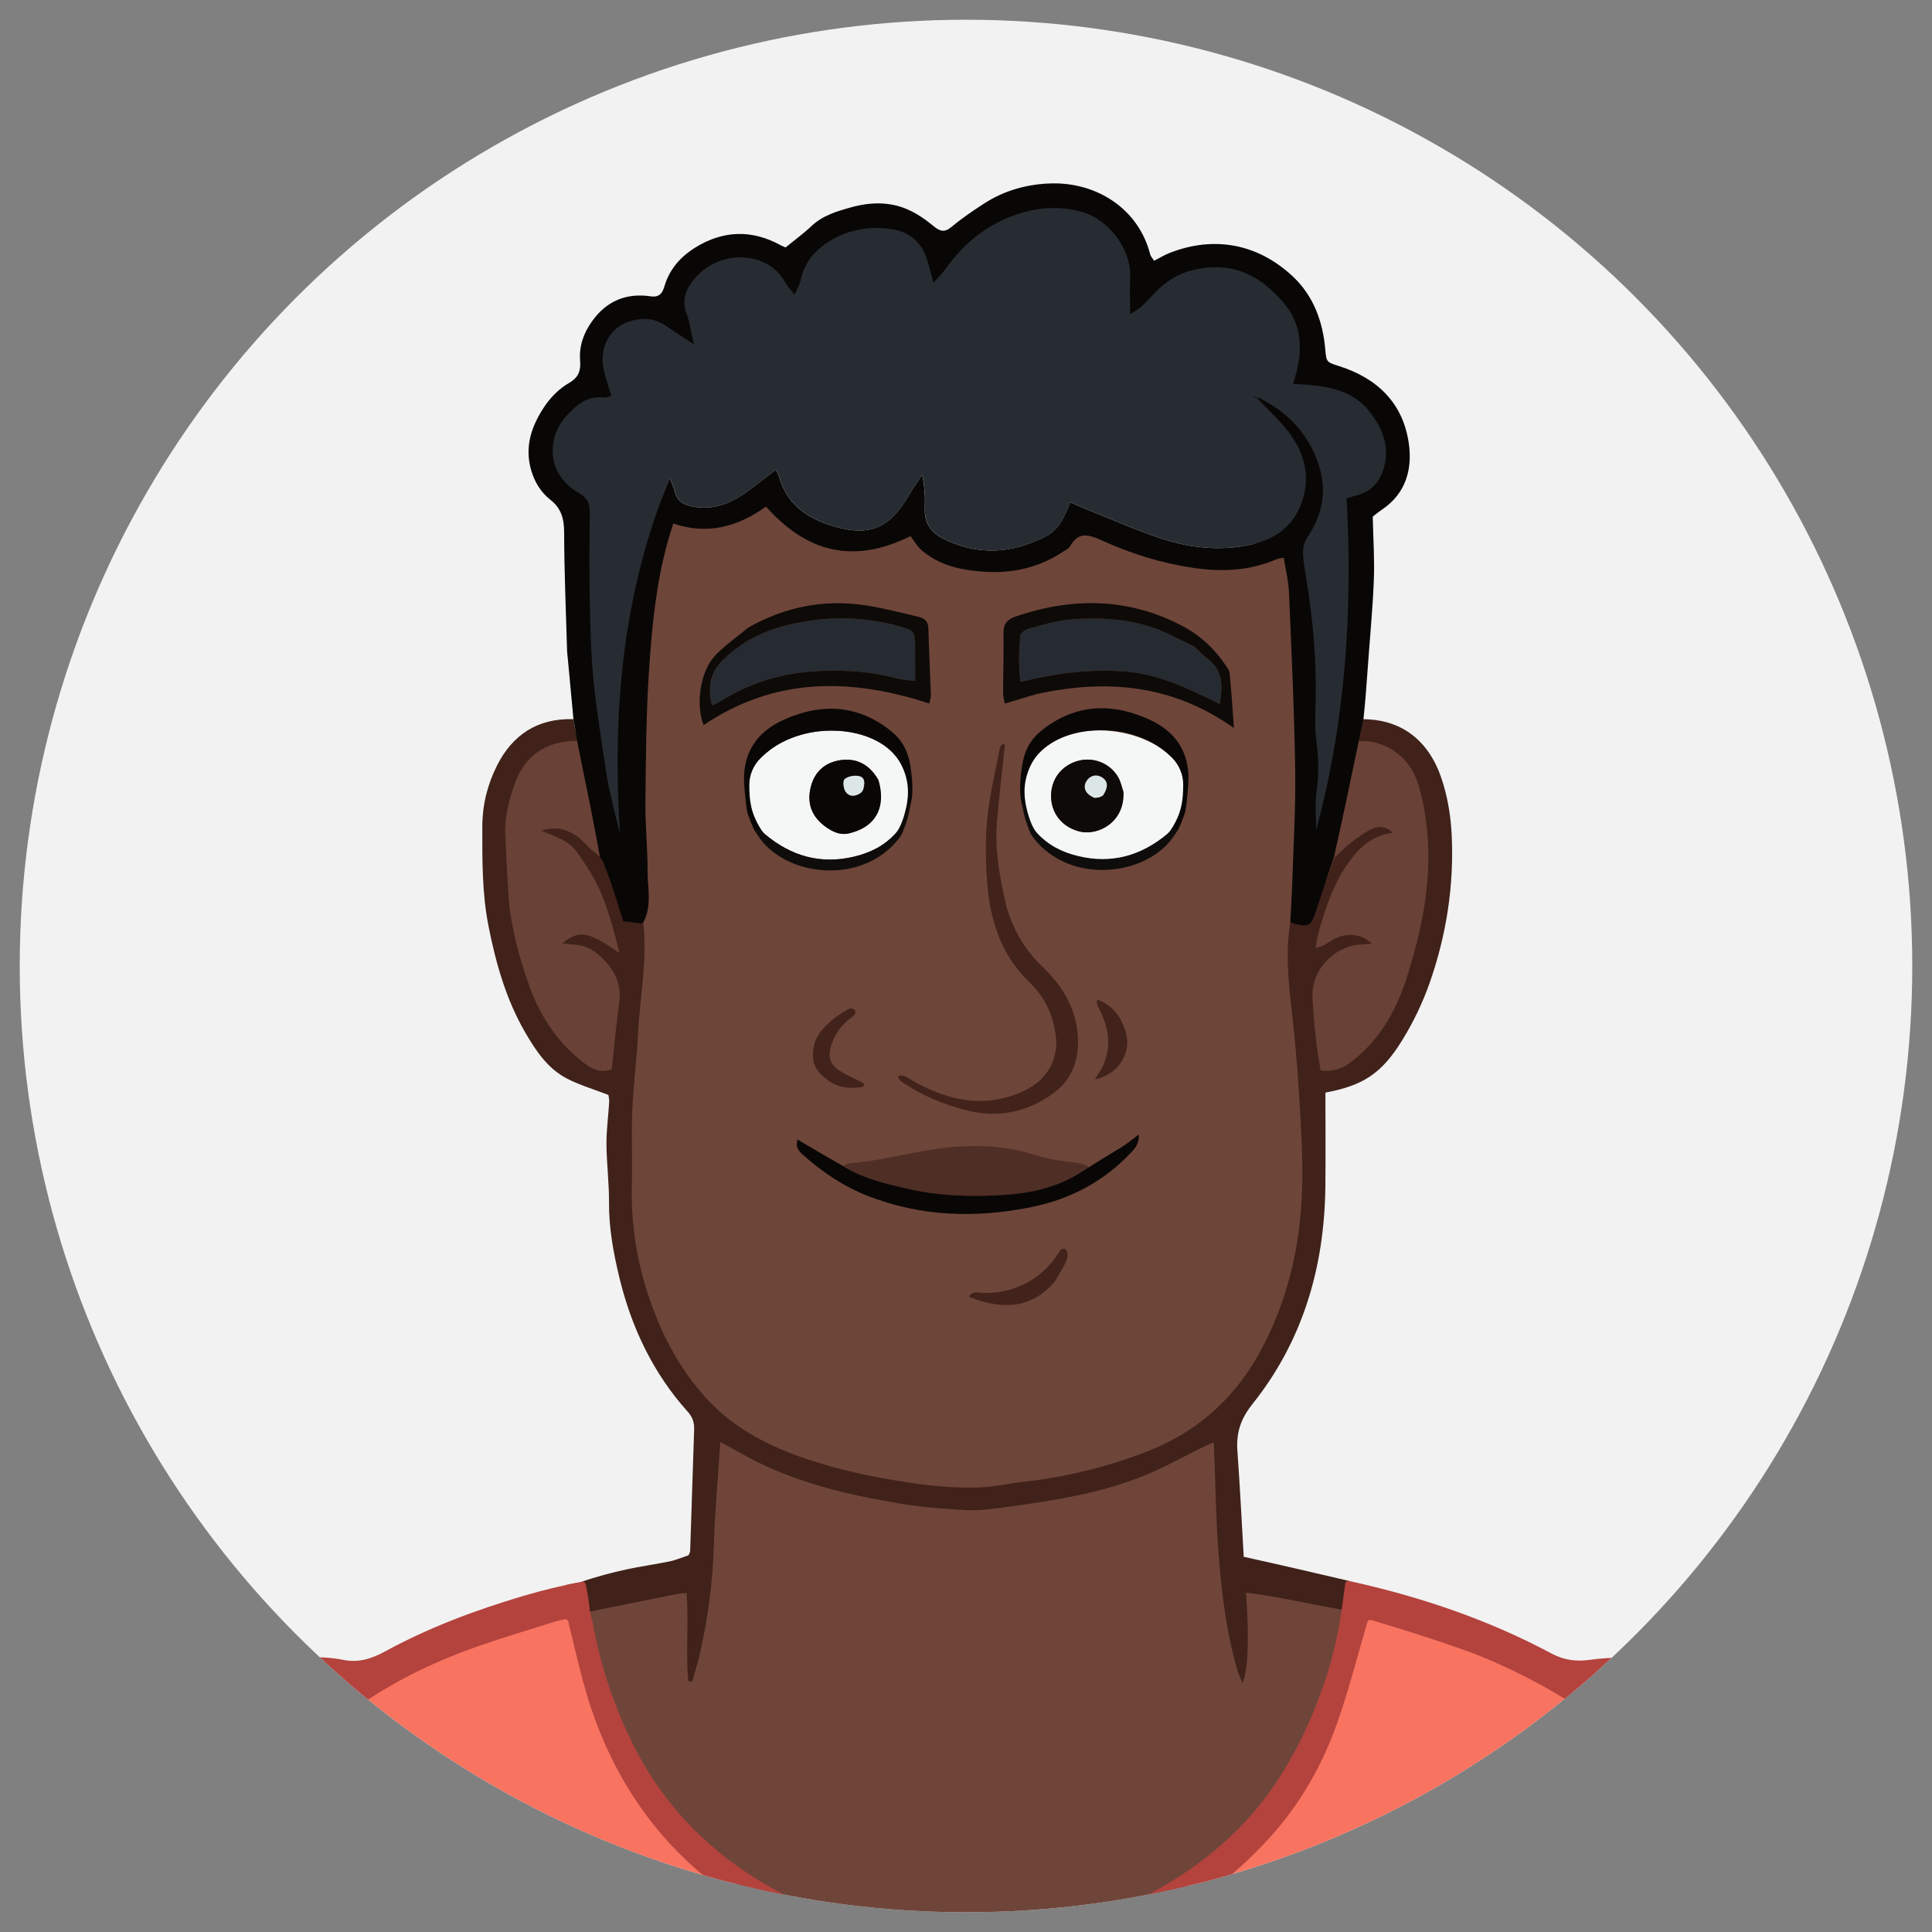 <?xml version="1.0" encoding="utf-8"?>
<!-- Generator: Adobe Illustrator 27.7.0, SVG Export Plug-In . SVG Version: 6.00 Build 0)  -->
<svg version="1.1" id="Layer_1" xmlns="http://www.w3.org/2000/svg" xmlns:xlink="http://www.w3.org/1999/xlink" x="0px" y="0px"
	 viewBox="0 0 140 140" enable-background="new 0 0 140 140" xml:space="preserve">
<rect x="0" y="0" width="140" height="140" fill="#808080" stroke="none"/>
<g>
	
		<ellipse id="Ellipse_891_00000139996738736721568710000011837935825610864534_" fill="#F2F2F2" cx="70" cy="70" rx="68.57" ry="68.57"/>
	<g>
		<defs>
			<ellipse id="Ellipse_891_00000005261805718689582690000008305177421134684846_" cx="70" cy="70" rx="68.57" ry="68.57"/>
		</defs>
		<clipPath id="Ellipse_891_00000132801598677962336500000009065105622831467956_">
			<use xlink:href="#Ellipse_891_00000005261805718689582690000008305177421134684846_"  overflow="visible"/>
		</clipPath>
		<g clip-path="url(#Ellipse_891_00000132801598677962336500000009065105622831467956_)">
			<path fill="#6F4539" d="M88.963,106.25c0.089,2.109,0.078,3.955,0.236,6.059c0.222,2.957,7.089,2.183,8.916,3.631
				c-0.266,2.668-1.124,6.888-2.166,9.343c-0.625,1.472-1.381,2.907-2.233,4.26c-2.131,3.382-5.594,5.931-9.031,7.937
				c-3.362,1.963-7.298,3.249-11.177,3.685c-6.279,0.706-12.66-0.273-18.142-3.402c-4.095-2.337-7.861-6.228-10.084-10.448
				c-1.566-2.974-2.88-6.095-3.483-9.395c-0.035-0.192-0.658-2.798-0.715-3.081c2.101-0.518,5.627-0.137,7.732-0.556
				c0.184-0.037,1.078,0.029,1.377,0c0.16,2.16,0.855,0.335,0.934-2.295c0.074-2.447-0.445-12.138-0.274-14.765
				c0.518,0.288,4.856,3.018,5.008,3.27c0.322,0.534,4.381,0.811,5.884,1.701c1.107,0.656,6.017,1.371,7.759,1.247
				c0.224-0.016,6.624-0.931,7.646-0.987c1.583-0.088,6.829-2.306,7.079-2.396c1.583-0.572,2.845-2.773,4.116-3.117
				c0,0,1.154,6.216,0.726,7.547C89.16,104.404,88.807,106.262,88.963,106.25z"/>
			<path fill="#6E4539" d="M94.6,66.555c-0.375,2.363-0.313,4.206-0.051,6.46c0.235,2.019,0.134,4.404,0.257,6.433
				c0.123,2.032,0.549,3.874,0.514,5.907c-0.071,4.118-1.024,8.362-2.928,12.072c-1.858,3.62-5.108,7.773-8.887,9.254
				c-2.893,1.134-5.888,1.87-8.979,2.217c-1.125,0.126-2.244,0.395-3.37,0.418c-1.365,0.027-2.744-0.056-4.098-0.237
				c-2.989-0.4-5.939-0.992-8.795-2.007c-2.629-0.935-5.002-2.238-6.881-4.355c-1.558-1.755-3.902-4.693-4.754-6.853
				c-1.19-3.016-1.794-6.156-1.707-9.419c0.049-1.806-0.083-4.732-0.008-6.536c0.076-1.834,0.335-3.034,0.424-4.868
				c0.128-2.657,0.773-5.414,0.522-8.203c0.582-1.269,0.272-2.564,0.273-3.761c0.002-1.685-0.13-3.473-0.112-5.157
				c0.035-3.217-0.292-6.581-0.075-9.788c0.208-3.083,0.773-5.914,1.608-8.914c0.114-0.41,0.921-1.78,1.085-2.319
				c2.472,0.837,5.017,0.354,7.069-1.122c2.905,3.268,6.202,4.293,10.408,2.207c0.231,0.302,0.995,1.428,1.341,1.721
				c0.822,0.693,1.026,0.362,2.086,0.567c2.634,0.511,5.147,0.276,7.437-1.256c0.163-0.109,0.373-0.202,0.46-0.359
				c0.63-1.145,1.836-0.496,2.768-0.075c2.115,0.955,3.898,1.447,6.213,1.779c2.07,0.297,4.063,0.199,5.994-0.645
				c0.102-0.045,0.91,0.258,1.184,0.21c0.132,0.844,0.254,2.184,0.29,3.018c0.182,4.27,0.729,8.568,0.793,12.841
				c0.042,2.822-0.136,5.668-0.227,8.492L94.6,66.555z"/>
			<path fill="#272C32" d="M90.747,39.44c-2.242,0.52-4.462,0.283-6.604-0.423c-1.895-0.624-3.724-1.447-5.581-2.187
				c-0.32-0.127-0.632-0.274-0.997-0.433c-0.409,1.012-0.783,1.961-1.778,2.472c-2.502,1.285-5.018,1.42-7.541,0.102
				c-0.826-0.432-1.26-1.143-1.225-2.117c0.028-0.782,0.006-1.566-0.19-2.444c-0.322,0.493-0.666,0.974-0.962,1.482
				c-1.369,2.346-2.794,2.995-5.339,2.276c-1.937-0.547-3.509-1.57-4.085-3.674c-0.065-0.237-0.238-0.444-0.237-0.442
				c-0.606,0.468-1.188,0.928-1.78,1.374c-1.287,0.971-2.646,1.627-4.347,1.255c-0.677-0.148-1.037-0.462-1.192-1.105
				c-0.065-0.272-0.196-0.528-0.353-0.938c-3.457,8.405-2.773,17.981-3.108,26.733c-0.908,0.274-1.549-0.516-1.713-1.233
				c-0.165-0.725-0.678-3.308-0.788-4.042c-0.334-2.242-0.6-3.707-0.822-5.96c-0.192-1.947-0.302-3.9-0.343-5.858
				c-0.043-2.082,0.086-4.066,0.12-6.149c0.011-0.697-0.489-1.887-1.148-2.261c-2.141-1.215-2.145-4.192-0.497-6.012
				c0.746-0.824,1.026-2.05,2.227-1.884c0.132,0.018,0.374-1.156,0.24-1.798c-0.315-1.509,1.012-3.119,2.381-3.562
				c0.912-0.295,2.075-0.513,2.929,0.086c0.59,0.414,1.116-0.214,0.891-0.822c-0.402-1.084,0.731-2.035,1.422-2.792
				c1.8-1.973,4.847-0.942,6.166-0.154c0.565,0.12,1.139,0.361,1.205,0.046c0.266-1.277,0.93-1.284,2.015-1.947
				c1.401-0.858,3.444-1.553,5.037-1.31c1.369,0.209,2.297,0.592,2.653,1.947c0.107,0.408,1.069,0.562,1.276,0.269
				c1.531-2.167,2.92-2.734,5.507-3.324c1.215-0.277,2.99-0.512,4.231-0.168c1.992,0.552,4.193,2.519,4.096,4.567
				c-0.038,0.808,0.81,1.381,1.31,0.873c0.732-0.745,1.533-0.971,2.552-1.242c2.177-0.58,4.277-0.145,5.943,1.377
				c0.517,0.472,1.172,1.059,1.545,1.645c0.825,1.298,1.467,2.498,1.142,3.962c-0.067,0.301-0.046,1.307,0.32,1.343
				c1.635,0.162,2.828,0.151,3.911,1.511c0.954,1.198,2.54,2.793,2.082,4.399c-0.283,0.991-0.117,2.606-1.108,2.899
				c-0.287,0.085-1.301,1.184-1.578,1.265c0.454,8.184-0.904,15.982-3.022,23.84c-0.981,0.17-1.303-1.212-1.175-2.115
				c0.172-1.219,0.202-2.504,0.034-3.723c-0.138-1.004-0.032-3.009-0.011-4.029c0.059-2.947-0.088-5.165-0.565-8.069
				c-0.107-0.655-0.02-1.716-0.027-2.376c-0.004-0.358-0.483-0.876-0.858-0.948C93.002,39.622,92.42,39.052,90.747,39.44z"/>
			<path fill="#6A4136" d="M44.889,62.859c-0.28-0.142,1.387,4.447,0.708,9.882c-0.219,1.583-0.528,3.918-0.708,5.556
				c-1.039,0.377-2.723-0.622-3.406-1.188c-1.74-1.442-3.377-3.781-4.114-5.896c-0.737-2.114-1.255-4.285-1.4-6.532
				c-0.09-1.406-0.15-3.64-0.212-5.047c-0.06-1.357,0.556-2.859,1.018-4.114c0.618-1.68,2.971-2.709,5.387-2.583
				c0.39,1.678,1.145,4.242,1.442,5.721C43.849,59.877,44.646,61.54,44.889,62.859z"/>
			<path fill="#6A4136" d="M98.192,52.939c1.869-0.366,4.641,1.388,5.311,3.257c0.352,0.981,0.595,3.609,0.73,4.646
				c0.504,3.881-0.568,6.786-1.737,10.459c-0.685,2.155-2.235,4.778-3.965,6.301c-0.768,0.676-2.251,1.064-3.426,0.857
				c-0.109-0.713-1.031-2.441-1.104-3.131c-0.115-1.088,0.331-3.162,0.302-4.254c-0.052-1.968,2.009-9.317,1.624-8.986
				C96.413,59.441,97.619,55.715,98.192,52.939z"/>
			<path fill="#4F2E25" d="M61.094,84.498c0.142-0.108,0.312-0.192,0.541-0.21c1.757-0.136,3.393-0.544,5.082-0.849
				c2.759-0.498,5.487-0.636,8.214,0.237c0.858,0.274,1.763,0.431,2.667,0.533c0.69,0.078,1.173,0.172,1.376,0.431
				c-1.717,1.276-4.132,1.8-6.122,1.94c-2.42,0.17-4.856,0.09-7.232-0.471C64.069,85.742,62.453,85.41,61.094,84.498z"/>
			<path fill="#42231B" d="M72.95,65.777c0.523,1.691,1.332,3.071,2.569,4.251c1.606,1.532,2.675,3.385,2.595,5.707
				c-0.05,1.45-0.631,2.656-1.828,3.52c-1.933,1.395-4.069,1.781-6.364,1.177c-1.638-0.431-3.19-1.083-4.594-2.05
				c-0.082-0.056-0.142-0.143-0.22-0.25c-0.056-0.078-0.005-0.188,0.091-0.195c0.436-0.031,0.708,0.253,1.017,0.424
				c2.121,1.177,4.36,1.821,6.766,1.141c1.73-0.489,3.19-1.428,3.522-3.377c0.109-0.642-0.027-1.355-0.182-2.009
				c-0.264-1.115-0.866-2.113-1.695-2.903c-2.099-2.001-2.896-4.563-3.097-7.336c-0.111-1.524-0.138-3.074,0.015-4.59
				c0.172-1.703,0.585-3.382,0.906-5.068c0.02-0.105,0.078-0.204,0.178-0.289c0.08-0.068,0.202,0.003,0.191,0.107
				c-0.204,1.907-0.446,3.81-0.587,5.722C72.087,61.769,72.486,63.734,72.95,65.777z"/>
			<path fill="#090706" d="M61.052,84.471c1.441,0.927,3.017,1.27,4.566,1.637c2.377,0.562,4.812,0.641,7.232,0.471
				c1.99-0.14,3.941-0.574,5.697-1.767c0.94-0.612,1.849-1.141,2.742-1.697c0.382-0.238,0.729-0.53,1.24-0.908
				c0.012,0.763-0.342,1.073-0.653,1.399c-1.961,2.054-4.379,3.306-7.13,3.864c-4.033,0.819-8.023,0.703-11.908-0.828
				c-1.739-0.685-3.256-1.713-4.64-2.948c-0.281-0.251-0.577-0.538-0.412-1.123C58.88,83.218,59.925,83.837,61.052,84.471z"/>
			<path fill="#42231B" d="M59.859,74.318c0.48-0.475,1.009-0.854,1.573-1.17c0.056-0.032,0.179-0.096,0.297-0.071
				c0.1,0.021,0.168,0.071,0.209,0.129c0.041,0.058,0.055,0.129,0.041,0.208c-0.024,0.142-0.215,0.272-0.277,0.318
				c-0.615,0.448-1.077,1.017-1.365,1.732c-0.338,0.84-0.331,1.518,0.396,2.045c0.544,0.394,1.248,0.646,1.802,0.968
				c0.127,0.074,0.089,0.263-0.055,0.288c-1.031,0.176-1.885,0.002-2.571-0.552c-0.319-0.257-0.906-0.7-0.98-1.451
				C58.824,75.69,59.192,74.978,59.859,74.318z"/>
			<path fill="#42231B" d="M76.412,92.899c-1.787,2.041-3.86,1.952-6.119,1.114c-0.052-0.019-0.07-0.086-0.036-0.129
				c0.28-0.351,0.672-0.202,0.984-0.195c0.958,0.021,1.871-0.14,2.745-0.528c1.223-0.543,2.144-1.422,2.843-2.55l0.002-0.004
				c0.119-0.192,0.407-0.155,0.478,0.059C77.468,91.144,77.274,91.486,76.412,92.899z"/>
			<path fill="#42231B" d="M79.523,72.463c0.022-0.015,0.076,0.001,0.098,0.01c1.079,0.423,1.669,1.295,1.969,2.349
				c0.431,1.513-0.572,3.012-2.158,3.377c-0.078,0-0.065-0.07-0.042-0.095c1.256-1.661,1.122-3.373,0.199-5.119
				c-0.052-0.098-0.099-0.177-0.117-0.386C79.476,72.505,79.489,72.486,79.523,72.463z"/>
			<path fill="#090706" d="M91.078,28.834c-0.103-0.027-0.202-0.059-0.3-0.091c0.084-0.006,0.167-0.011,0.282,0.03
				C91.09,28.819,91.082,28.829,91.078,28.834z"/>
			<path fill="#262B31" d="M86.643,46.925c0.32,0.299,0.546,0.582,0.83,0.784c1.143,0.811,1.157,1.929,0.914,3.305
				c-2.263-1.119-4.478-2.196-6.97-2.365c-2.467-0.167-4.901,0.132-7.458,0.762c-0.172-1.202-0.121-2.28-0.025-3.35
				c0.017-0.184,0.345-0.43,0.571-0.491c0.977-0.264,1.96-0.586,2.959-0.671c2.034-0.174,4.082-0.087,6.035,0.563
				C84.563,45.817,85.553,46.395,86.643,46.925z"/>
			<path fill="#262B31" d="M52.581,47.638c1.471-1.406,3.224-2.103,5.073-2.48c2.476-0.505,4.973-0.474,7.437,0.203
				c1.174,0.323,1.213,0.359,1.221,1.609c0.005,0.737,0.001,1.473,0.001,2.374c-0.545-0.073-0.957-0.083-1.344-0.186
				c-2.069-0.55-4.184-0.658-6.292-0.487c-2.282,0.186-4.441,0.881-6.405,2.106c-0.192,0.12-0.401,0.21-0.677,0.352
				C51.235,49.741,51.5,48.621,52.581,47.638z"/>
			<g>
				<path fill="#F5F7F7" d="M54.84,59.948c-0.72-1.125-0.576-2.353-0.554-3.619c0.063-0.266,0.052-0.486,0.153-0.622
					c0.958-1.289,2.226-2.096,3.787-2.508c2.603-0.688,6.074-0.067,7.422,2.606c0.494,1.407,0.022,2.658-0.275,3.987
					c-0.866,1.308-2.093,1.95-3.48,2.283c-2.414,0.579-4.553-0.027-6.446-1.613 M63.627,56.469
					c-0.615-1.062-1.547-1.569-2.751-1.381c-1.094,0.17-1.849,0.831-2.124,1.939c-0.307,1.234,0.1,2.213,1.138,2.928
					c0.475,0.328,0.99,0.574,1.592,0.442C63.409,59.972,64.242,58.557,63.627,56.469z"/>
				<g>
					<path fill="#090706" d="M65.692,58.552c-0.007-0.013-0.004-0.061-0.001-0.095c0.023-0.31,0.366-1.479-0.328-2.932
						c-1.16-2.431-4.667-2.98-7.137-2.327c-1.228,0.324-2.224,0.856-3.099,1.725c-0.533,0.529-0.838,1.247-0.829,1.998
						c0.012,1.098,0.09,1.954,0.828,3.152c-0.012,0.014-0.341,0.199-0.431,0.128c-0.07-0.055-0.503-1.161-0.533-1.302
						c-0.164-0.776-0.244-2.236-0.244-2.236c-0.08-2.23,1.03-3.639,2.75-4.447c2.574-1.208,5.156-1.231,7.556,0.495
						c0.847,0.609,1.52,1.334,1.75,2.823c0.35,2.27-0.053,2.935-0.11,3.09C65.79,58.65,65.723,58.609,65.692,58.552z"/>
					<path fill="#0F0D0C" d="M54.694,60.2c0.232-0.248,0.301-0.341,0.431-0.128c0.073,0.12,0.228,0.31,0.321,0.388
						c1.893,1.586,4.032,2.192,6.446,1.613c1.164-0.279,2.182-0.779,3.018-1.702c0.161-0.178,0.521-0.713,0.791-2.004
						c0.047-0.03,0.297-0.194,0.276-0.048c-0.023,0.153-0.095,0.492-0.137,0.686c-0.117,0.534-0.355,1.099-0.422,1.276
						c-0.059,0.155-0.155,0.322-0.273,0.474c-2.712,3.478-8.319,2.744-10.208-0.189C54.875,60.468,54.802,60.375,54.694,60.2z"/>
				</g>
				<path fill="#090706" d="M63.666,56.552c0.576,2.005-0.257,3.419-2.184,3.844c-0.602,0.133-1.117-0.114-1.592-0.442
					c-1.038-0.716-1.445-1.694-1.138-2.928c0.275-1.108,1.03-1.768,2.124-1.939C62.08,54.901,63.011,55.408,63.666,56.552
					 M62.577,57.173c0.096-0.396,0.138-0.842-0.349-0.938c-0.327-0.064-0.789,0.019-1.024,0.225c-0.145,0.128-0.09,0.69,0.072,0.916
					c0.282,0.393,0.728,0.35,1.12,0.059C62.428,57.412,62.453,57.383,62.577,57.173z"/>
				<path fill="#F5F7F7" d="M74.844,60.185c-0.207-0.753-0.518-1.484-0.631-2.244c-0.239-1.608,0.343-2.913,1.672-3.879
					c2.707-1.966,7.107-1.173,9.097,0.873c1.249,1.284,1.195,3.914-0.113,5.267c-2.714,2.807-7.563,2.749-9.943-0.014
					C74.85,60.168,74.829,60.194,74.844,60.185 M81.403,57.333c-0.118-0.33-0.193-0.684-0.361-0.986
					c-0.578-1.032-1.803-1.523-2.928-1.21c-1.221,0.34-1.979,1.36-1.948,2.619c0.032,1.256,0.872,2.216,2.091,2.504
					C79.553,60.565,81.499,59.611,81.403,57.333z"/>
				<path fill="#DDE6E6" d="M62.529,57.265c-0.076,0.118-0.101,0.148-0.132,0.17c-0.392,0.292-0.838,0.334-1.12-0.059
					c-0.162-0.226-0.218-0.789-0.072-0.916c0.235-0.206,0.697-0.289,1.024-0.225C62.715,56.331,62.673,56.777,62.529,57.265z"/>
				<path fill="#0D0A08" d="M81.409,57.428c0.089,2.183-1.856,3.137-3.152,2.831c-1.219-0.288-2.059-1.248-2.091-2.504
					c-0.032-1.259,0.727-2.279,1.948-2.619c1.125-0.313,2.35,0.178,2.928,1.21C81.21,56.649,81.285,57.003,81.409,57.428
					 M79.766,57.739c0.063-0.045,0.147-0.077,0.185-0.138c0.377-0.596,0.335-1.007-0.12-1.285c-0.391-0.238-0.864-0.113-1.104,0.293
					c-0.272,0.459-0.088,0.893,0.524,1.185C79.346,57.84,79.48,57.801,79.766,57.739z"/>
				<path fill="#DDE6E6" d="M79.681,57.77c-0.201,0.031-0.335,0.07-0.429,0.025c-0.611-0.293-0.795-0.726-0.524-1.185
					c0.24-0.405,0.713-0.531,1.104-0.293c0.455,0.277,0.496,0.688,0.12,1.285C79.913,57.662,79.829,57.693,79.681,57.77z"/>
				<g>
					<path fill="#090706" d="M74.173,58.589c-0.057-0.155-0.461-0.82-0.11-3.09c0.23-1.489,0.903-2.214,1.75-2.823
						c2.4-1.726,4.982-1.703,7.556-0.495c1.721,0.807,2.83,2.216,2.75,4.447c0,0-0.081,1.46-0.244,2.236
						c-0.03,0.14-0.463,1.247-0.533,1.302c-0.09,0.071-0.418-0.114-0.431-0.128c0.739-1.198,0.816-2.054,0.828-3.152
						c0.008-0.751-0.296-1.469-0.829-1.998c-0.875-0.868-1.871-1.4-3.099-1.725c-2.471-0.653-5.977-0.104-7.137,2.327
						c-0.694,1.454-0.351,2.623-0.328,2.932c0.002,0.033,0.005,0.082-0.001,0.095C74.313,58.574,74.246,58.615,74.173,58.589z"/>
					<path fill="#0F0D0C" d="M85.098,60.531c-1.889,2.933-7.496,3.668-10.208,0.189c-0.118-0.151-0.214-0.318-0.273-0.474
						c-0.067-0.177-0.305-0.742-0.422-1.276c-0.043-0.194-0.114-0.532-0.137-0.686c-0.022-0.146,0.229,0.019,0.276,0.048
						c0.269,1.291,0.63,1.826,0.791,2.004c0.836,0.923,1.854,1.423,3.018,1.702c2.414,0.579,4.553-0.027,6.446-1.613
						c0.093-0.078,0.248-0.269,0.321-0.388c0.13-0.213,0.199-0.12,0.431,0.128C85.234,60.34,85.161,60.433,85.098,60.531z"/>
				</g>
			</g>
			<path fill="#40221A" d="M44.572,64.033c0.282,0.839,0.514,1.262,0.815,2.205c0.473,0,0.674,0.389,1.211,0.494
				c0.348,2.783-0.24,5.552-0.367,8.209c-0.088,1.834-0.337,3.66-0.413,5.494c-0.075,1.804,0.016,3.615-0.033,5.421
				c-0.088,3.263,0.516,6.403,1.707,9.419c0.853,2.161,2.011,4.162,3.568,5.917c1.879,2.117,4.252,3.42,6.881,4.355
				c2.856,1.016,5.806,1.608,8.795,2.007c1.354,0.181,2.733,0.264,4.098,0.237c1.125-0.022,2.244-0.291,3.37-0.418
				c3.091-0.347,6.086-1.084,8.979-2.217c3.779-1.481,6.529-4.064,8.386-7.684c1.904-3.71,2.729-7.656,2.799-11.774
				c0.035-2.033-0.094-4.072-0.217-6.104c-0.123-2.029-0.282-4.058-0.517-6.077c-0.262-2.254-0.508-4.499-0.12-6.761
				c0.116,0.018,0.234,0.027,0.347,0.055c1.03,0.26,1.178,0.201,1.525-0.824c0.425-1.255,0.809-2.525,1.346-3.881
				c0.446-0.39,0.735-0.719,1.076-0.978c0.494-0.375,0.997-0.761,1.55-1.029c0.468-0.227,1.014-0.294,1.563,0.245
				c-1.421,0.189-2.331,0.996-3.068,1.977c-1.147,1.526-1.75,3.317-2.274,5.13c-0.115,0.399-0.171,0.816-0.254,1.225
				c0.483-0.059,0.78-0.269,1.084-0.47c1.004-0.664,2.163-0.615,2.998,0.177c-0.278,0.022-0.501,0.046-0.725,0.055
				c-1.967,0.084-3.628,1.796-3.575,3.764c0.029,1.092,0.156,2.182,0.272,3.269c0.073,0.69,0.205,1.375,0.314,2.088
				c1.175,0.207,2.002-0.381,2.769-1.057c1.73-1.523,2.786-3.487,3.472-5.642c1.168-3.673,1.914-7.417,1.41-11.298
				c-0.135-1.037-0.343-2.087-0.694-3.068c-0.671-1.869-2.609-3.024-4.465-2.754c0.105-0.52,0.209-1.041,0.378-1.621
				c2.934-0.065,4.942,1.502,5.878,4.243c0.449,1.314,0.687,2.744,0.754,4.134c0.178,3.672-0.383,7.274-1.601,10.739
				c-0.503,1.431-1.176,2.832-1.971,4.124c-1.515,2.465-2.863,3.302-5.578,3.817c0,2.275,0.022,4.546-0.004,6.817
				c-0.068,5.814-1.623,11.166-5.28,15.746c-0.868,1.087-1.189,2.098-1.094,3.404c0.187,2.566,0.31,5.137,0.458,7.668
				c2.505,0.551,5.191,1.177,7.634,1.749c-0.006,0.747-0.031,1.368-0.236,2.143c-2.337-0.419-4.941-1.004-7.235-1.3
				c0.243,3.211,0.159,5.758-0.258,6.546c-0.141-0.355-0.274-0.626-0.359-0.912c-0.843-2.861-1.171-5.809-1.392-8.765
				c-0.158-2.103-0.191-4.216-0.273-6.421c-0.012-0.468-0.03-0.839-0.055-1.343c-0.393,0.178-0.637,0.28-0.873,0.398
				c-1.191,0.592-2.358,1.237-3.573,1.774c-3.401,1.501-7.04,2.041-10.682,2.544c-0.926,0.128-1.871,0.25-2.798,0.203
				c-1.595-0.08-3.198-0.206-4.772-0.468c-4.062-0.677-8.054-1.614-11.744-3.747c-0.433-0.238-0.794-0.438-1.312-0.726
				c-0.171,2.628-0.397,5.07-0.471,7.517c-0.079,2.63-0.419,5.214-0.998,7.772c-0.158,0.699-0.374,1.384-0.563,2.076
				c-0.097-0.01-0.194-0.02-0.291-0.03c-0.191-2.101,0.04-4.228-0.12-6.388c-0.299,0.029-0.489,0.032-0.673,0.068
				c-2.104,0.419-4.522,0.915-6.626,1.338c-0.095-0.698-0.185-1.428-0.277-2.224c0.972-0.352,2.244-0.677,3.223-0.891
				c1.03-0.225,2.08-0.36,3.112-0.577c0.49-0.103,0.958-0.307,1.383-0.447c0.061-0.154,0.112-0.226,0.115-0.298
				c0.098-2.936,0.188-5.871,0.289-8.807c0.017-0.492-0.101-0.89-0.449-1.278c-2.52-2.802-4.089-6.103-4.969-9.741
				c-0.432-1.787-0.764-3.589-0.751-5.449c0.009-1.405-0.174-2.81-0.185-4.216c-0.007-1.012,0.136-2.025,0.196-3.038
				c0.013-0.225-0.046-0.455-0.054-0.528c-1.091-0.424-2.106-0.719-3.025-1.199c-1.405-0.734-2.262-2.048-3.026-3.37
				c-1.367-2.364-2.098-4.958-2.631-7.628c-0.48-2.407-0.459-4.826-0.456-7.253c0.002-1.557,0.365-3.022,1.06-4.411
				c1.103-2.203,2.923-3.457,5.548-3.368c0.076,0.592,0.195,0.904,0.269,1.573c-2.413-0.03-3.852,1.274-4.47,2.954
				c-0.462,1.255-0.804,2.545-0.744,3.902c0.062,1.407,0.134,2.814,0.225,4.22c0.144,2.247,0.723,4.399,1.46,6.514
				c0.737,2.115,1.873,3.971,3.613,5.414c0.682,0.566,1.377,1.174,2.416,0.797c0.181-1.638,0.323-3.232,0.541-4.815
				c0.191-1.383-0.34-2.413-1.319-3.333c-0.61-0.574-1.274-0.884-2.097-0.904c-0.21-0.005-0.419-0.048-0.716-0.085
				c1.269-0.983,1.84-0.883,4.15,0.706c-0.529-2.13-1.042-4.117-2.135-5.903c-0.286-0.468-0.605-0.916-0.917-1.368
				c-0.63-0.914-1.643-1.184-2.631-1.587c0.464-0.136,0.918-0.209,1.348-0.138c0.847,0.141,1.493,0.648,2.06,1.281
				c0.249,0.278,1.091,0.87,1.318,1.17C44.261,62.96,44.389,63.49,44.572,64.033z"/>
			<path fill="#090706" d="M41.56,52.171c-0.138-1.475-0.275-2.95-0.413-4.425c-0.018-0.195-0.049-0.389-0.054-0.585
				c-0.082-2.858-0.206-5.715-0.214-8.573c-0.003-0.982-0.199-1.745-0.986-2.363c-0.693-0.544-1.141-1.268-1.396-2.128
				c-0.514-1.735,0.031-3.263,0.969-4.657c0.445-0.661,1.068-1.284,1.752-1.678c0.717-0.413,0.875-0.903,0.819-1.622
				c-0.083-1.06,0.246-1.992,0.865-2.86c1.059-1.484,2.486-2.063,4.254-1.807c0.638,0.092,0.848-0.244,0.993-0.734
				c0.364-1.231,1.165-2.135,2.22-2.792c2.025-1.259,4.113-1.33,6.219-0.167c0.1,0.055,0.209,0.093,0.338,0.149
				c0.636-0.52,1.299-1.002,1.891-1.56c0.811-0.763,1.831-1.058,2.844-1.342c1.377-0.386,2.788-0.433,4.122,0.155
				c0.666,0.293,1.29,0.726,1.854,1.192c0.469,0.388,0.79,0.503,1.311,0.069c0.748-0.622,1.559-1.174,2.377-1.703
				c1.483-0.958,3.165-1.411,4.89-1.45c3.274-0.074,6.302,1.85,7.131,5.145c0.035,0.14,0.156,0.257,0.285,0.462
				c0.399-0.204,0.754-0.425,1.137-0.574c3.234-1.262,6.405-0.652,8.929,1.723c1.474,1.386,2.158,3.235,2.336,5.253
				c0.084,0.956,0.087,0.937,1.021,1.236c2.772,0.887,4.628,2.691,5.037,5.616c0.258,1.847-0.213,3.591-1.907,4.749
				c-0.227,0.155-0.444,0.324-0.659,0.495c-0.058,0.046-0.092,0.124-0.049,0.063c0.034,1.606,0.137,3.091,0.078,4.57
				c-0.083,2.105-0.287,4.205-0.437,6.307c-0.086,1.208-0.169,2.416-0.316,3.789c-0.168,0.686-0.272,1.206-0.391,1.822
				c-0.573,2.776-1.133,5.456-1.753,8.196c-0.463,1.323-0.847,2.592-1.272,3.847c-0.347,1.025-0.495,1.226-1.525,0.965
				c-0.113-0.029-0.231-0.037-0.361-0.157c0.037-0.882,0.109-1.804,0.134-2.585c0.09-2.824,0.264-5.649,0.221-8.471
				c-0.064-4.273-0.268-8.545-0.45-12.815c-0.036-0.834-0.246-1.66-0.377-2.504c-0.273,0.048-0.396,0.047-0.498,0.092
				c-1.932,0.844-3.924,0.941-5.994,0.645c-2.315-0.332-4.514-1.014-6.63-1.969c-0.932-0.421-1.741-0.738-2.371,0.407
				c-0.086,0.157-0.297,0.25-0.46,0.359c-2.29,1.532-4.803,1.766-7.437,1.256c-1.06-0.205-2.028-0.642-2.849-1.336
				c-0.346-0.292-0.574-0.724-0.806-1.027c-4.206,2.086-7.571,1.127-10.475-2.141c-2.052,1.476-4.247,2.068-6.719,1.23
				c-0.164,0.539-0.297,0.944-0.411,1.354c-0.835,3.001-1.131,6.091-1.339,9.174c-0.217,3.207-0.232,6.43-0.267,9.646
				c-0.018,1.684,0.16,3.369,0.158,5.054c-0.001,1.198,0.346,2.575-0.357,3.739c-0.512,0.006-0.928-0.135-1.4-0.135
				c-0.301-0.943-0.561-1.79-0.844-2.629c-0.183-0.543-0.399-1.075-0.617-1.68c-0.099-0.177-0.18-0.286-0.263-0.388
				c-0.001,0.008,0.014,0.006,0.006-0.095c-0.243-1.319-0.47-2.539-0.715-3.756c-0.297-1.48-0.608-2.956-0.916-4.53
				C41.734,53.12,41.647,52.645,41.56,52.171 M91.255,28.841c2.226,1.105,3.759,2.835,4.415,5.226
				c0.468,1.707,0.091,3.335-0.901,4.823c-0.202,0.303-0.35,0.711-0.346,1.069c0.008,0.66,0.127,1.321,0.234,1.976
				c0.476,2.904,0.744,5.823,0.685,8.77c-0.021,1.021-0.083,2.056,0.055,3.06c0.168,1.219,0.177,2.401,0.004,3.62
				c-0.128,0.903-0.025,1.839-0.025,2.761c2.118-7.858,2.656-15.855,2.201-24.039c0.278-0.081,0.566-0.164,0.853-0.249
				c0.991-0.293,1.562-0.958,1.845-1.948c0.458-1.605-0.124-2.939-1.078-4.138c-1.083-1.36-2.659-1.719-4.294-1.88
				c-0.367-0.036-0.736-0.046-1.202-0.074c0.133-0.464,0.233-0.757,0.3-1.058c0.325-1.464,0.289-2.905-0.536-4.203
				c-0.373-0.587-0.875-1.111-1.392-1.582c-1.667-1.522-3.613-1.944-5.789-1.364c-1.019,0.272-1.838,0.836-2.571,1.581
				c-0.5,0.508-0.929,1.124-1.823,1.554c0-1.006-0.032-1.818,0.006-2.626c0.096-2.048-1.534-4.22-3.527-4.772
				c-1.241-0.344-2.513-0.357-3.728-0.08c-2.587,0.59-4.611,2.08-6.142,4.246c-0.207,0.293-0.473,0.546-0.853,0.978
				c-0.182-0.658-0.299-1.064-0.406-1.472c-0.356-1.356-1.231-2.2-2.599-2.409c-1.593-0.243-3.13,0.006-4.53,0.864
				c-1.084,0.664-1.831,1.57-2.097,2.847c-0.066,0.316-0.249,0.607-0.434,1.038c-0.296-0.384-0.519-0.607-0.663-0.873
				c-1.27-2.334-4.666-2.404-6.466-0.431c-0.69,0.757-1.095,1.604-0.693,2.688c0.225,0.608,0.307,1.27,0.521,2.2
				c-0.829-0.544-1.443-0.925-2.033-1.339c-0.854-0.599-1.792-0.585-2.704-0.29c-1.369,0.443-2.119,1.907-1.805,3.417
				c0.134,0.643,0.362,1.266,0.563,1.949c-0.185,0.054-0.333,0.147-0.465,0.129c-1.2-0.166-2.002,0.464-2.748,1.287
				c-1.648,1.819-1.313,4.388,0.828,5.603c0.658,0.374,0.838,0.807,0.827,1.504c-0.034,2.082-0.047,4.166-0.004,6.248
				c0.041,1.958,0.08,3.922,0.272,5.869c0.222,2.254,0.6,4.493,0.934,6.734c0.109,0.734,0.283,1.459,0.448,2.184
				c0.163,0.717,0.353,1.429,0.531,2.143c-0.551-8.777,0.15-17.339,3.607-25.744c0.157,0.41,0.288,0.666,0.353,0.938
				c0.155,0.643,0.515,0.957,1.192,1.105c1.701,0.371,3.06-0.284,4.347-1.255c0.592-0.447,1.175-0.906,1.78-1.374
				c-0.001-0.001,0.172,0.206,0.237,0.442c0.576,2.104,2.147,3.127,4.085,3.674c2.546,0.719,3.97,0.07,5.339-2.276
				c0.297-0.508,0.64-0.989,0.962-1.482c0.196,0.878,0.218,1.662,0.19,2.444c-0.034,0.974,0.399,1.686,1.225,2.117
				c2.523,1.318,5.039,1.182,7.541-0.102c0.994-0.511,1.368-1.46,1.778-2.472c0.366,0.159,0.678,0.305,0.997,0.433
				c1.857,0.739,3.686,1.562,5.581,2.187c2.142,0.706,4.362,0.943,6.604,0.423c1.673-0.388,2.947-1.303,3.557-2.946
				c0.758-2.043,0.18-3.863-1.148-5.472c-0.638-0.774-1.385-1.459-2.073-2.193C91.082,28.829,91.09,28.819,91.255,28.841z"/>
			<path fill="#0D0A08" d="M75.101,50.298c-0.801,0.233-1.506,0.446-2.288,0.682c-0.052-0.296-0.124-0.513-0.124-0.729
				c0.004-1.454,0.05-2.908,0.025-4.361c-0.011-0.665,0.27-1.008,0.867-1.211c4.123-1.404,8.164-1.384,12.089,0.678
				c1.275,0.67,2.308,1.62,3.117,2.81c0.131,0.193,0.298,0.406,0.319,0.622c0.119,1.233,0.198,2.469,0.311,3.966
				C84.928,49.585,80.179,49.191,75.101,50.298 M86.576,46.872c-1.024-0.477-2.014-1.054-3.078-1.409
				c-1.953-0.65-4.001-0.738-6.035-0.563c-0.999,0.086-1.982,0.408-2.959,0.671c-0.226,0.061-0.554,0.307-0.571,0.491
				c-0.096,1.069-0.147,2.148,0.025,3.35c2.558-0.63,4.991-0.93,7.458-0.762c2.492,0.169,4.707,1.246,6.97,2.365
				c0.244-1.377,0.229-2.494-0.914-3.305C87.189,47.507,86.962,47.224,86.576,46.872z"/>
			<path fill="#0D0A08" d="M54.219,45.481c2.691-1.524,5.498-2.062,8.463-1.62c1.311,0.195,2.601,0.539,3.895,0.841
				c0.4,0.094,0.683,0.32,0.696,0.815c0.044,1.607,0.126,3.212,0.182,4.818c0.006,0.182-0.062,0.367-0.113,0.647
				c-5.716-1.882-11.216-1.909-16.357,1.563c-0.588-1.514-0.239-3.916,0.84-5.045C52.524,46.771,53.367,46.18,54.219,45.481
				 M52.52,47.699c-1.02,0.922-1.285,2.042-0.924,3.43c0.275-0.142,0.485-0.233,0.677-0.352c1.963-1.225,4.122-1.92,6.405-2.106
				c2.107-0.172,4.223-0.063,6.292,0.487c0.387,0.103,0.799,0.114,1.344,0.186c0-0.901,0.004-1.637-0.001-2.374
				c-0.008-1.25-0.048-1.286-1.221-1.609c-2.463-0.677-4.96-0.708-7.437-0.203C55.805,45.535,54.052,46.232,52.52,47.699z"/>
			<g>
				<path fill="#F87360" d="M26.322,121.891c2.589-1.742,4.937-3.011,7.877-4.032c1.853-0.643,4.834-1.38,6.705-1.969
					c0.188-0.059,0.384-0.095,0.588-0.135c0.119-0.023,0.236,0.052,0.265,0.17c0.365,1.495,1.175,4.804,1.562,6.237
					c1.471,5.441,3.891,9.439,8.203,13.125c3.767,3.221,7.796,4.727,12.699,5.651c2.278,0.429,4.043,0.45,6.36,0.369
					c4.065-0.143,7.751-0.637,11.508-2.302c3.728-1.652,6.621-3.561,9.346-6.556c2.22-2.44,3.727-5.62,4.812-8.718
					c0.814-2.326,1.496-4.769,2.232-7.28c0.036-0.121,2.111-0.047,2.232-0.01c1.226,0.377,2.798,0.46,4.115,0.896
					c1.452,0.481,3.33,1.696,4.743,2.279c1.375,0.568,3.012,0.768,4.321,1.476c1.615-0.2,2.734,0.263,2.894,0.238
					c0.366-0.057,0.677-0.119,0.982-0.097c5.265,0.389,9.392,2.777,12.419,7.097c1.999,2.853,3.442,5.997,4.65,9.233
					c2.045,5.476,3.831,12.24,5.768,17.755c1.484,4.225,3.091,8.398,5.109,12.399c0.813,1.61,1.74,3.163,2.621,4.739
					c0.393,0.704,0.403,0.821-0.2,1.268c-3.963,2.936-8.18,5.409-12.849,7.064c-6.875,2.588-13.419,3.377-13.734,2.877
					c-0.059-0.094-0.241-0.042-0.253-0.153c-0.259-2.449,0.043-3.526,0.034-6.917c-0.018-3.31,0.122-3.834,0.23-6.251
					c-0.012-2.578,0.184-3.884,0.186-4.965c0.005-3.155,0.013-4.209,0.001-7.086c-0.001-0.363-0.079-0.726-0.139-1.088
					c-0.022-0.13-0.152-0.218-0.279-0.182c-0.415,0.118-0.469,0.44-0.506,0.726c-0.256,1.979-0.568,3.954-0.712,5.942
					c-0.23,3.165-0.062,6.386-0.592,9.493c-0.462,2.709-0.258,5.376-0.371,8.058c-0.141,3.332-0.167,6.669-0.25,10.003
					c-0.073,2.902-0.15,5.805-0.236,8.707c-0.07,2.391-0.155,4.781-0.234,7.172c-0.079,2.391-0.155,4.782-0.238,7.173
					c-0.075,2.155-0.176,4.31-0.232,6.466c-0.083,3.177-0.184,6.354-0.186,9.532c-0.002,2.273,0.114,4.548,0.232,6.819
					c0.118,2.268,0.25,4.537,0.471,6.796c0.328,3.347,0.697,6.692,1.127,10.028c0.519,4.035,1.11,8.06,1.692,12.087
					c0.168,1.161,0.42,2.31,0.61,3.468c0.061,0.37,0.069,0.749,0.096,1.161c0.006,0.097-0.05,0.188-0.14,0.225
					c-0.679,0.283-1.306,0.571-1.955,0.796c-5.418,1.876-10.944,3.341-16.596,4.32c-3.122,0.541-6.244,1.087-9.376,1.565
					c-1.662,0.254-3.344,0.377-5.019,0.543c-2.297,0.228-4.595,0.441-6.893,0.66c-0.117,0.011-0.235,0.018-0.353,0.024
					c-6.239,0.338-12.485,0.335-18.727,0.207c-2.97-0.061-5.937-0.38-8.899-0.648c-3.156-0.286-6.322-0.538-9.453-1.008
					c-3.868-0.581-7.714-1.324-11.551-2.086c-4.546-0.903-8.982-2.224-13.35-3.771c-0.37-0.131-0.738-0.267-1.105-0.404
					c-0.481-0.18-0.602-0.481-0.51-1.013c0.605-3.468,1.201-6.939,1.731-10.42c0.324-2.126,0.529-4.271,0.779-6.408
					c0.311-2.666,0.62-5.333,0.91-8.001c0.104-0.951,0.179-1.904,0.232-2.859c0.106-1.916,0.228-3.832,0.263-5.75
					c0.097-5.299,0.191-10.598,0.209-15.898c0.009-2.587-0.149-5.174-0.237-7.761c-0.07-2.038-0.118-4.077-0.232-6.112
					c-0.113-2.029-0.301-4.054-0.448-6.081c-0.082-1.133-0.173-2.266-0.214-3.4c-0.04-1.099-0.01-2.201-0.028-3.301
					c-0.082-5.103-0.158-10.207-0.26-15.309c-0.048-2.392-0.123-4.784-0.238-7.173c-0.121-2.504-0.262-5.008-0.474-7.506
					c-0.172-2.026-0.443-4.045-0.716-6.061c-0.045-0.333-0.254-0.644-0.418-0.961c-0.042-0.081-0.125-0.132-0.215-0.127l-0.003,0
					c-0.092,0.005-0.173,0.064-0.202,0.151c-0.113,0.334-0.272,0.668-0.267,1c0.031,2.274,0.114,4.547,0.171,6.821
					c0.016,0.628,0.035,5.474,0.233,9.097c0.217,3.988,0.443,8.384,0.339,9.485c-0.011,0.111-0.099,0.197-0.211,0.205
					c-0.593,0.042-2.599,0.104-5.519-0.646c-1.564-0.348-3.142-0.642-4.688-1.057c-2.924-0.784-5.759-1.844-8.47-3.184
					c-2.499-1.235-4.875-2.697-7.127-4.35c-0.486-0.356-0.976-0.707-1.5-1.085c-0.089-0.064-0.12-0.183-0.073-0.282
					c0.124-0.26,0.226-0.492,0.358-0.706c2.525-4.09,4.558-8.421,6.196-12.931c1.741-4.795,2.564-9.62,4.281-14.424
					c1.493-4.176,2.673-8.604,4.691-12.566c1.041-2.045,2.294-3.961,3.917-5.558c2.579-2.537,5.604-4.697,9.315-4.962
					c0.35-0.025,1.514-0.265,1.862-0.271c0.438-0.008,1.833-0.274,1.777-0.186L26.322,121.891z"/>
				<path fill="#B4433D" d="M18.421,166.792c-0.001-0.629,0.01-1.258-0.005-1.886c-0.057-2.274-0.141-4.547-0.171-6.821
					c-0.004-0.332,0.154-0.666,0.267-1c0.029-0.087,0.111-0.146,0.202-0.151c0.001,0,0.002,0,0.003,0
					c0.091-0.005,0.174,0.046,0.215,0.127c0.163,0.317,0.373,0.628,0.418,0.961c0.273,2.016,0.544,4.035,0.716,6.061
					c0.212,2.497,0.353,5.002,0.474,7.506c0.115,2.389,0.19,4.781,0.238,7.173c0.102,5.103,0.178,10.206,0.26,15.309
					c0.018,1.1-0.012,2.202,0.028,3.301c0.041,1.135,0.132,2.268,0.214,3.4c0.147,2.027,0.335,4.052,0.448,6.081
					c0.114,2.035,0.162,4.074,0.232,6.112c0.088,2.587,0.246,5.175,0.237,7.761c-0.019,5.299-0.112,10.599-0.209,15.898
					c-0.035,1.918-0.157,3.834-0.263,5.75c-0.053,0.955-0.128,1.908-0.232,2.859c-0.291,2.668-0.6,5.335-0.91,8.001
					c-0.249,2.138-0.455,4.282-0.779,6.408c-0.53,3.48-1.127,6.951-1.731,10.42c-0.093,0.532,0.029,0.833,0.51,1.013
					c0.367,0.138,0.736,0.273,1.105,0.404c4.368,1.547,8.804,2.868,13.35,3.771c3.838,0.762,7.684,1.505,11.551,2.086
					c3.131,0.471,6.297,0.722,9.453,1.008c2.962,0.268,5.929,0.588,8.899,0.648c6.242,0.128,12.488,0.131,18.727-0.207
					c0.118-0.006,0.235-0.013,0.353-0.024c2.298-0.219,4.596-0.432,6.893-0.66c1.675-0.166,3.357-0.289,5.019-0.543
					c3.132-0.478,6.254-1.024,9.376-1.565c5.651-0.979,11.178-2.444,16.596-4.32c0.649-0.225,1.276-0.513,1.955-0.796
					c0.09-0.037,0.146-0.128,0.14-0.225c-0.026-0.412-0.035-0.791-0.096-1.161c-0.191-1.158-0.443-2.307-0.61-3.468
					c-0.581-4.026-1.172-8.052-1.692-12.087c-0.43-3.336-0.799-6.68-1.127-10.028c-0.221-2.259-0.354-4.529-0.471-6.796
					c-0.118-2.271-0.234-4.546-0.232-6.819c0.003-3.177,0.104-6.355,0.186-9.532c0.056-2.156,0.157-4.31,0.232-6.466
					c0.083-2.391,0.159-4.782,0.238-7.173c0.079-2.391,0.163-4.781,0.234-7.172c0.085-2.902,0.163-5.804,0.236-8.707
					c0.083-3.334,0.11-6.671,0.25-10.003c0.113-2.682-0.091-5.349,0.371-8.058c0.53-3.107,0.362-6.329,0.592-9.493
					c0.145-1.988,0.456-3.963,0.712-5.942c0.037-0.286,0.091-0.608,0.506-0.726c0.127-0.036,0.257,0.052,0.279,0.182
					c0.061,0.361,0.138,0.724,0.139,1.088c0.012,2.906,0,5.813-0.016,8.923c0,0.004,0,0.008,0,0.012
					c-0.325,5.404-0.503,10.811-0.452,16.193c0.001,0.097,0.064,0.183,0.156,0.214c0.887,0.306,1.639-0.004,2.391-0.107
					c0.961-0.132,1.915-0.316,3.063-0.481c2.853-0.55,5.654-1.288,8.395-2.259c4.67-1.656,8.887-4.129,12.849-7.064
					c0.603-0.447,0.594-0.564,0.2-1.268c-0.881-1.576-1.809-3.128-2.621-4.739c-2.018-4.001-3.625-8.173-5.109-12.399
					c-1.937-5.516-3.869-11.034-5.914-16.51c-1.209-3.236-2.651-6.38-4.65-9.233c-3.026-4.319-7.154-6.707-12.419-7.097
					c-0.305-0.023-0.615,0.04-0.982,0.097c-0.16,0.025-0.244,0.206-0.159,0.344c0.799,1.292,2.043,2.122,2.563,3.451
					c0.076,0.194-0.123,0.382-0.309,0.291c-1.186-0.582-2.088-1.567-3.196-2.238c-1.308-0.792-2.593-1.629-3.937-2.356
					c-1.309-0.709-2.654-1.364-4.029-1.932c-1.412-0.583-2.873-1.054-4.326-1.535c-1.317-0.436-2.649-0.828-3.875-1.205
					c-0.121-0.037-0.248,0.033-0.284,0.154c-0.736,2.511-1.347,4.908-2.162,7.234c-1.085,3.098-2.696,5.938-4.916,8.378
					c-2.725,2.995-5.918,5.345-9.646,6.997c-3.756,1.665-7.69,2.402-11.754,2.544c-2.317,0.081-4.607-0.237-6.885-0.666
					c-4.903-0.923-9.207-3.093-12.974-6.313c-4.312-3.686-7.015-8.394-8.486-13.835c-0.387-1.433-0.716-2.882-1.081-4.377
					c-0.029-0.118-0.146-0.193-0.265-0.17c-0.204,0.04-0.399,0.076-0.588,0.135c-1.871,0.589-3.753,1.148-5.606,1.791
					c-2.94,1.021-5.743,2.339-8.332,4.081c-1.464,0.985-2.912,1.994-4.367,2.992c-0.275,0.188-0.53,0.435-0.972,0.457
					c-0.17,0.008-0.292-0.166-0.221-0.321c0.673-1.474,2.141-2.228,2.937-3.479c0.056-0.088,0.043-0.205-0.032-0.277
					c-0.406-0.391-0.896-0.238-1.334-0.23c-0.348,0.006-0.692,0.146-1.041,0.171c-3.711,0.265-6.756,1.974-9.334,4.51
					c-1.623,1.597-2.876,3.513-3.917,5.558c-2.018,3.963-3.581,8.112-5.074,12.288c-1.718,4.804-3.342,9.641-5.083,14.436
					c-1.637,4.51-3.671,8.841-6.196,12.931c-0.132,0.214-0.234,0.446-0.358,0.706c-0.047,0.099-0.016,0.218,0.073,0.282
					c0.524,0.378,1.014,0.728,1.5,1.085c2.252,1.653,4.628,3.115,7.127,4.35c2.712,1.34,5.546,2.4,8.47,3.184
					c1.546,0.415,3.124,0.709,4.876,1.096c1.712,0.311,3.417,0.718,5.295,0.606c0.122-0.007,0.216-0.113,0.212-0.235
					C18.767,177.885,18.587,172.443,18.421,166.792z M27.433,276.341c-0.725-0.205-1.451-0.41-2.267-0.609
					c-3.292-0.98-6.494-1.974-9.69-3.399c-0.094-0.042-0.149-0.144-0.132-0.246c0.193-1.183,0.387-2.348,0.572-3.515
					c0.615-3.866,1.292-7.724,1.82-11.601c0.534-3.914,0.941-7.846,1.359-11.775c0.17-1.596,0.245-3.202,0.324-4.806
					c0.161-3.286,0.362-6.572,0.422-9.86c0.067-3.65,0.008-7.304-0.023-10.955c-0.009-1.094-0.109-2.188-0.178-3.501
					c-0.036-2.407-0.063-4.596-0.076-6.885c0-0.007,0-0.014-0.001-0.021c-0.045-0.52-0.145-0.939-0.154-1.36
					c-0.095-4.719-0.176-9.437-0.263-14.156c-0.004-0.234-0.027-0.467-0.029-0.808c-0.078-2.214-0.168-4.328-0.258-6.436
					c-0.005-0.109-0.087-0.199-0.194-0.215c-1.774-0.263-3.452-0.491-5.122-0.767c-4.889-0.808-9.583-2.24-14.047-4.409
					c-0.485-0.236-1.006-0.4-1.558-0.66c-0.006-0.003-0.011-0.006-0.017-0.009c-0.568-0.322-1.09-0.583-1.611-0.842
					c-0.009-0.005-0.018-0.01-0.027-0.016c-2.322-1.594-4.648-3.183-6.963-4.787c-0.373-0.258-0.712-0.566-1.098-0.889
					c-0.08-0.067-0.105-0.179-0.06-0.273c0.128-0.263,0.24-0.527,0.404-0.755c3.506-4.899,5.806-10.391,7.847-16.004
					c2.345-6.449,4.597-12.931,6.978-19.366c1.158-3.129,2.582-6.156,4.489-8.914c2.88-4.166,6.68-7.036,11.731-8.026
					c1.729-0.339,3.482-0.554,5.25-0.198c1.079,0.217,2.014-0.048,3.007-0.591c3.175-1.736,6.558-3.003,10.026-4.033
					c1.39-0.412,2.8-0.754,4.281-1.037c0.12-0.023,0.239,0.055,0.265,0.175c0.153,0.707,0.239,1.346,0.328,2.062
					c0.001,0.007,0.002,0.014,0.003,0.02c0.057,0.277,0.127,0.46,0.161,0.65c0.603,3.3,1.654,6.445,3.22,9.418
					c2.223,4.22,5.5,7.433,9.595,9.771c5.482,3.129,11.404,4.171,17.683,3.465c3.879-0.436,7.512-1.531,10.874-3.494
					c3.437-2.006,6.348-4.605,8.479-7.987c0.853-1.353,1.608-2.788,2.233-4.26c1.042-2.455,1.82-5.004,2.202-7.754
					c0.101-0.693,0.183-1.314,0.263-1.928c0.017-0.132,0.144-0.222,0.274-0.193c5.114,1.125,10.047,2.781,14.671,5.256
					c0.949,0.508,1.843,0.593,2.82,0.456c3.207-0.451,6.245,0.15,9.153,1.485c4.128,1.896,7.002,5.083,9.174,8.991
					c2.221,3.995,3.839,8.249,5.375,12.533c1.907,5.317,3.713,10.67,5.64,15.98c1.408,3.881,3.25,7.571,5.298,11.155
					c0.388,0.68,0.874,1.303,1.306,1.959c0.242,0.367,0.471,0.742,0.722,1.145c0.061,0.097,0.04,0.225-0.049,0.298
					c-2.549,2.074-5.149,3.914-8.042,5.593c-0.616,0.316-1.094,0.566-1.649,0.845c-6.526,3.433-13.467,5.141-20.678,5.902
					c-0.097,0.01-0.178,0.082-0.198,0.177c-0.466,2.182-0.183,4.297-0.263,6.499c-0.08,1.749-0.181,3.388-0.222,5.028
					c-0.095,3.794-0.161,7.59-0.244,11.494c-0.074,1.554-0.148,2.998-0.208,4.443c-0.013,0.311,0.03,0.624,0.032,0.936
					c0.003,0.458-0.007,0.915-0.011,1.373c-0.83,18.806,0.805,37.418,4.425,55.933c0.02,0.103-0.032,0.206-0.127,0.25
					c-3.103,1.435-6.338,2.421-9.649,3.437c-0.005,0.001-0.01,0.003-0.014,0.004c-0.764,0.181-1.444,0.344-2.293,0.569
					c-0.518,0.12-0.872,0.152-1.214,0.238c-7.776,1.964-15.663,3.27-23.652,3.938c-4.221,0.353-8.449,0.706-12.68,0.836
					c-3.882,0.12-7.774-0.052-11.662-0.108c-5.342-0.077-10.664-0.486-15.952-1.222c-4.232-0.589-8.45-1.283-12.658-2.025
					C32.4,277.514,29.924,276.886,27.433,276.341"/>
			</g>
		</g>
	</g>
</g>
</svg>
